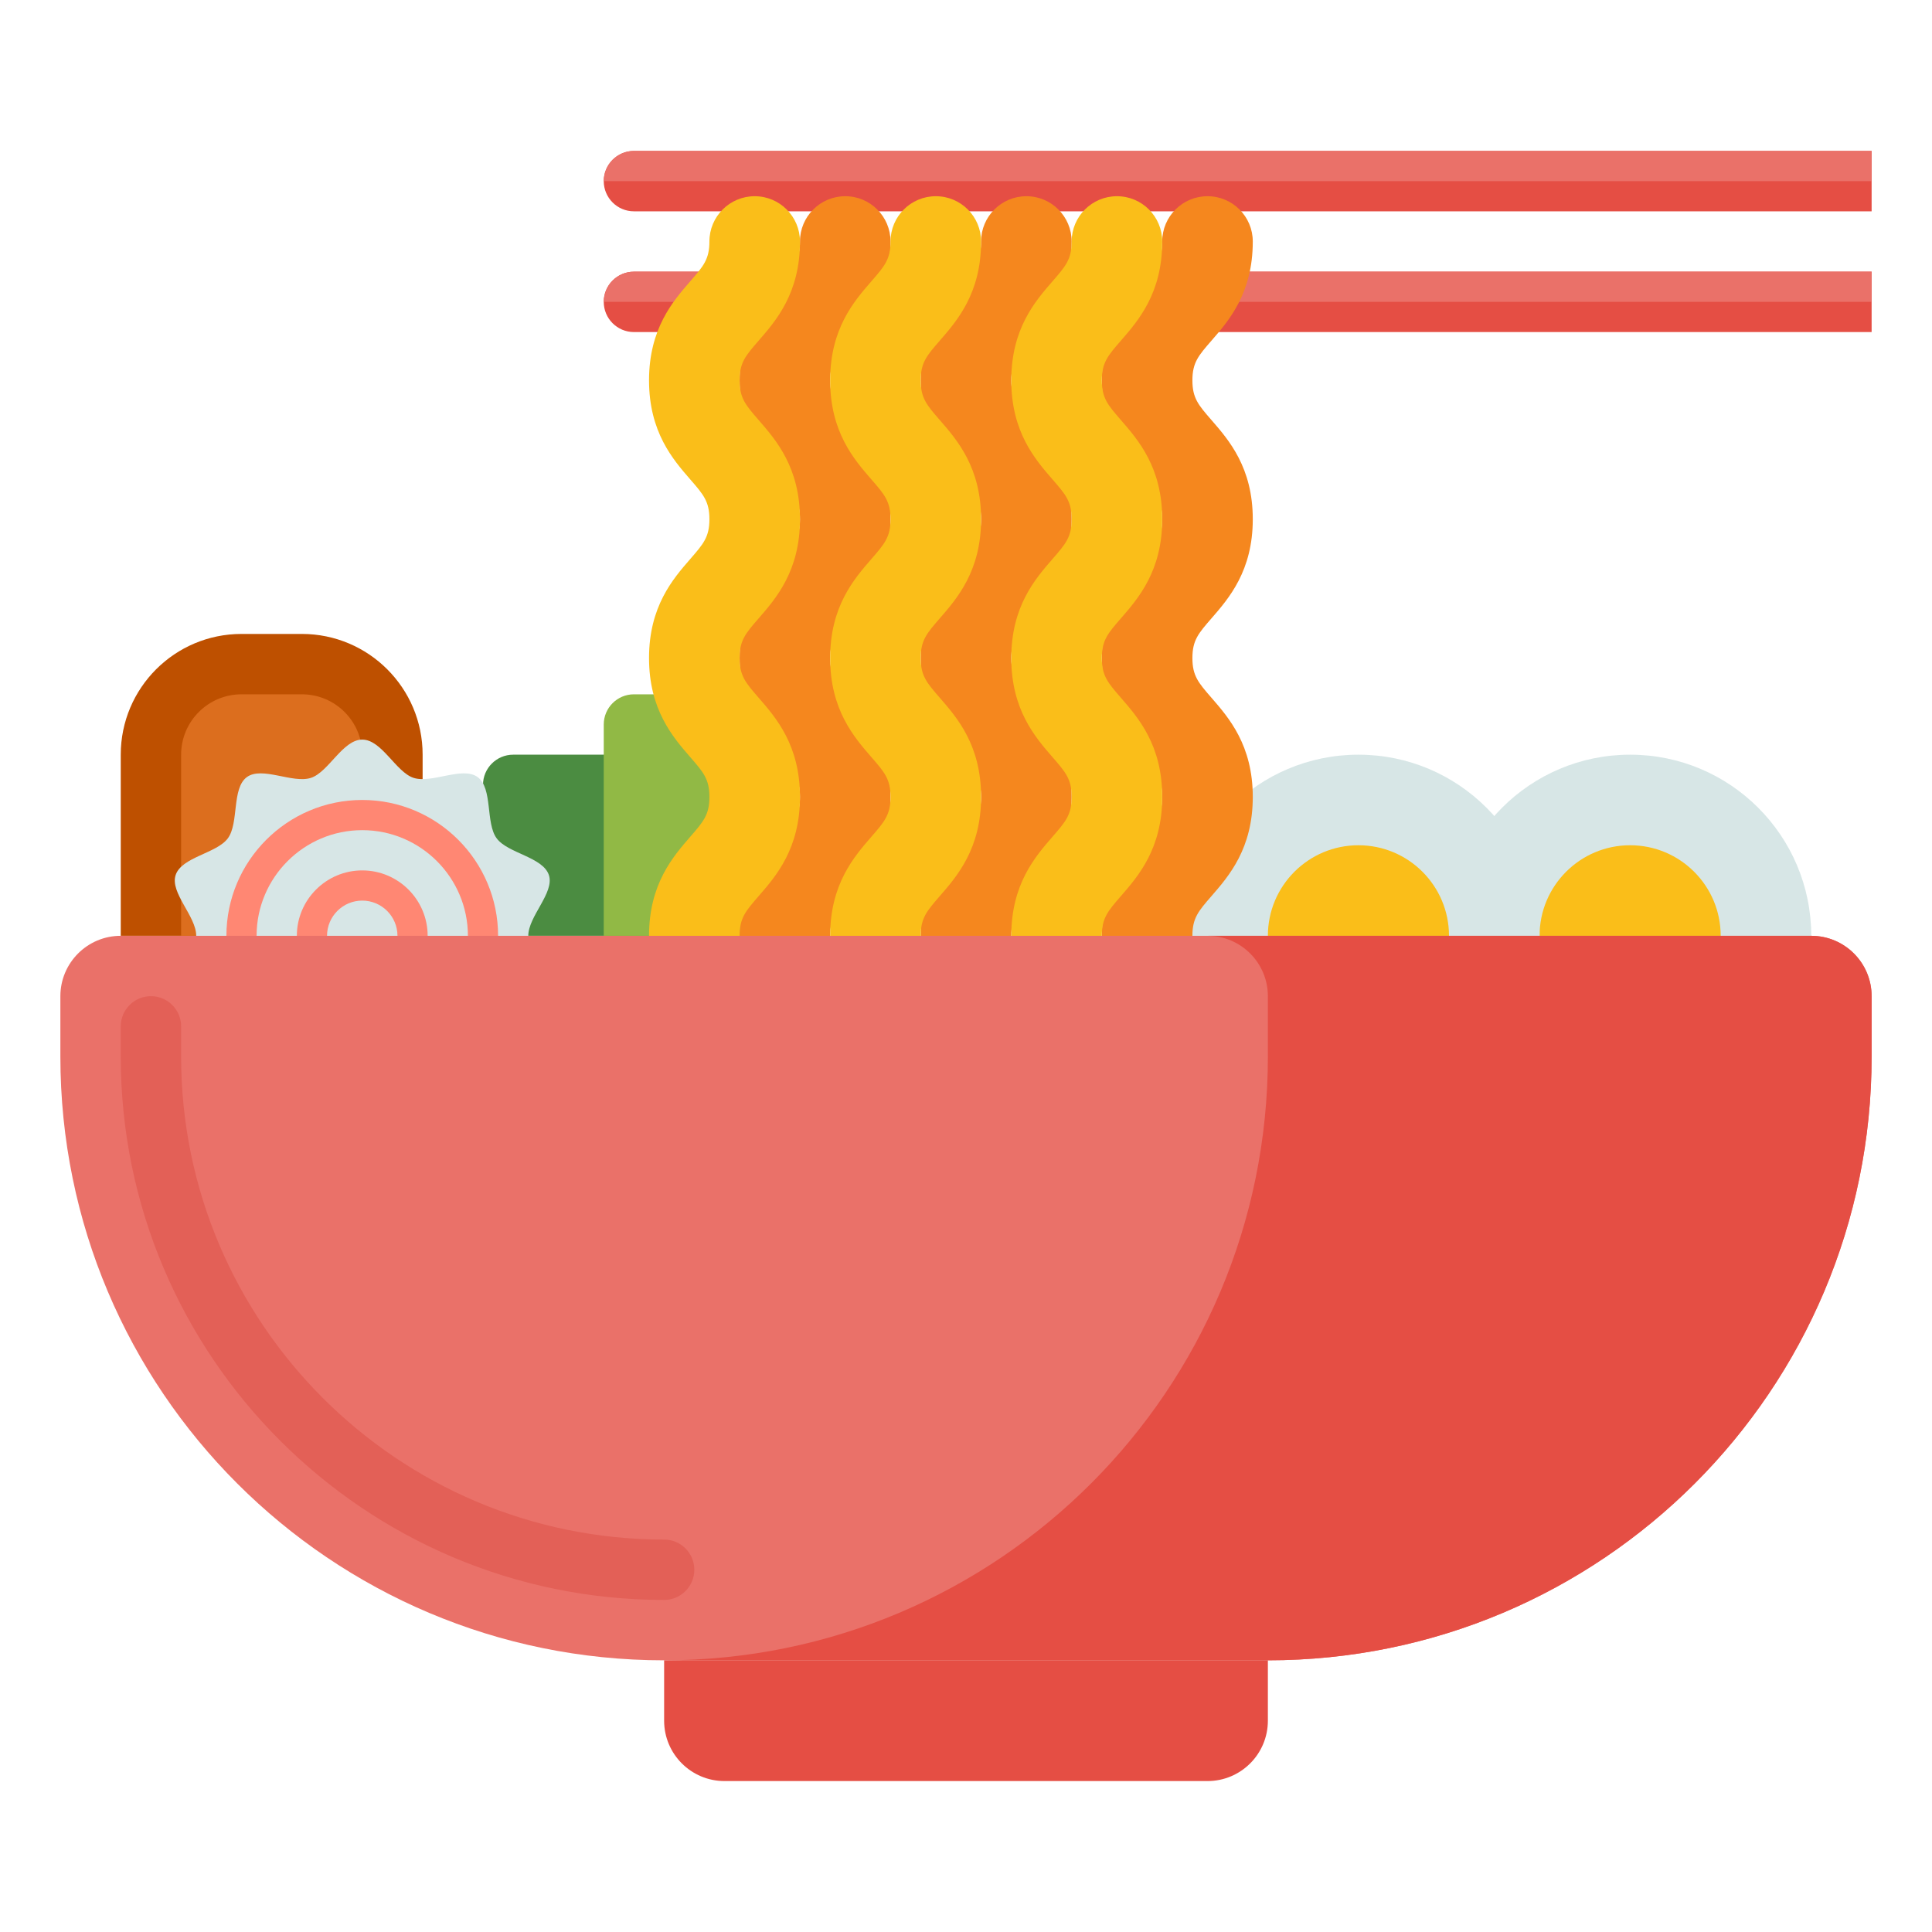 <?xml version="1.0"?>
<svg xmlns="http://www.w3.org/2000/svg" id="Layer_1" enable-background="new 0 0 512 512" height="512px" viewBox="0 0 512 512" width="512px" class=""><g><g><g><path d="m80 168h-16c-17.673 0-32 14.327-32 32v48h80v-48c0-17.673-14.327-32-32-32z" fill="#be5000" data-original="#BE5000" class=""/></g><g><path d="m80 184h-16c-8.837 0-16 7.163-16 16v48h48v-48c0-8.837-7.163-16-16-16z" fill="#dc6e1e" data-original="#DC6E1E"/></g><g><path d="m136 200h32c4.418 0 8 3.582 8 8v40h-48v-40c0-4.418 3.582-8 8-8z" fill="#4b8c41" data-original="#4B8C41"/></g><g><path d="m168 184h32c4.418 0 8 3.582 8 8v56h-48v-56c0-4.418 3.582-8 8-8z" fill="#91b945" data-original="#91B945"/></g><g><circle cx="432" cy="248" fill="#d7e6e6" r="48" data-original="#D7E6E6" class=""/></g><g><path d="m140 248c0-5.178 6.985-11.4 5.467-16.073-1.572-4.842-10.932-5.758-13.866-9.789-2.963-4.071-.962-13.246-5.033-16.209-4.031-2.933-12.125 1.784-16.967.212-4.672-1.517-8.423-10.141-13.601-10.141s-8.929 8.624-13.602 10.142c-4.842 1.572-12.936-3.145-16.967-.212-4.071 2.963-2.07 12.138-5.033 16.209-2.933 4.031-12.293 4.946-13.865 9.789-1.518 4.672 5.467 10.894 5.467 16.072s-6.985 11.4-5.467 16.073c1.572 4.842 10.932 5.758 13.866 9.789 2.963 4.071.962 13.246 5.033 16.209 4.031 2.933 12.125-1.784 16.967-.212 4.672 1.517 8.423 10.141 13.601 10.141s8.929-8.624 13.602-10.142c4.842-1.572 12.936 3.145 16.967.212 4.071-2.963 2.07-12.138 5.033-16.209 2.933-4.031 12.293-4.946 13.865-9.789 1.518-4.672-5.467-10.894-5.467-16.072z" fill="#d7e6e6" data-original="#D7E6E6" class=""/></g><g><path d="m96 284c-19.851 0-36-16.149-36-36s16.149-36 36-36 36 16.149 36 36-16.149 36-36 36zm0-64c-15.439 0-28 12.561-28 28s12.561 28 28 28 28-12.561 28-28-12.561-28-28-28z" fill="#ff8773" data-original="#FF8773"/></g><g><path d="m96 265.333c-9.558 0-17.333-7.775-17.333-17.333s7.775-17.333 17.333-17.333 17.333 7.775 17.333 17.333-7.775 17.333-17.333 17.333zm0-26.666c-5.146 0-9.333 4.187-9.333 9.333s4.187 9.333 9.333 9.333 9.333-4.187 9.333-9.333-4.187-9.333-9.333-9.333z" fill="#ff8773" data-original="#FF8773"/></g><g><circle cx="432" cy="248" fill="#fabe19" r="24" data-original="#FABE19" class=""/></g><g><circle cx="360" cy="248" fill="#d7e6e6" r="48" data-original="#D7E6E6" class=""/></g><g><circle cx="360" cy="248" fill="#fabe19" r="24" data-original="#FABE19" class=""/></g><g><path d="m168 56h328v-16h-328c-4.418 0-8 3.582-8 8 0 4.418 3.582 8 8 8z" fill="#d7322d" data-original="#D7322D" class="active-path" style="fill:#E54E44" data-old_color="#d7322d"/></g><g><path d="m168 88h328v-16h-328c-4.418 0-8 3.582-8 8 0 4.418 3.582 8 8 8z" fill="#d7322d" data-original="#D7322D" class="active-path" style="fill:#E54E44" data-old_color="#d7322d"/></g><g><path d="m160 48h336v-8h-328c-4.418 0-8 3.582-8 8z" fill="#f04b37" data-original="#F04B37" class="" style="fill:#EA7169" data-old_color="#f04b37"/></g><g><path d="m160 80h336v-8h-328c-4.418 0-8 3.582-8 8z" fill="#f04b37" data-original="#F04B37" class="" style="fill:#EA7169" data-old_color="#f04b37"/></g><g><g><path d="m208 260c-6.627 0-12-5.373-12-12 0-13.688 6.326-20.963 10.944-26.275 3.471-3.992 5.056-5.814 5.056-10.527s-1.584-6.535-5.056-10.527c-4.618-5.314-10.944-12.588-10.944-26.276s6.326-20.962 10.945-26.273c3.471-3.991 5.055-5.813 5.055-10.524 0-4.712-1.584-6.533-5.055-10.525-4.619-5.313-10.945-12.588-10.945-26.276s6.326-20.962 10.945-26.273c3.471-3.991 5.055-5.813 5.055-10.524 0-6.627 5.373-12 12-12s12 5.373 12 12c0 13.688-6.326 20.962-10.945 26.272-3.471 3.991-5.055 5.813-5.055 10.524 0 4.713 1.584 6.534 5.056 10.526 4.619 5.312 10.944 12.586 10.944 26.273s-6.326 20.961-10.945 26.272c-3.471 3.992-5.055 5.813-5.055 10.525 0 4.713 1.584 6.535 5.056 10.527 4.619 5.313 10.944 12.587 10.944 26.275s-6.326 20.963-10.944 26.275c-3.472 3.996-5.056 5.818-5.056 10.531 0 6.627-5.373 12-12 12z" fill="#f5871e" data-original="#F5871E" class=""/></g><g><path d="m184 260c-6.627 0-12-5.373-12-12 0-13.688 6.326-20.963 10.944-26.275 3.471-3.992 5.056-5.814 5.056-10.527s-1.584-6.535-5.056-10.527c-4.618-5.314-10.944-12.588-10.944-26.276s6.326-20.962 10.945-26.273c3.471-3.991 5.055-5.813 5.055-10.524 0-4.712-1.584-6.533-5.055-10.525-4.619-5.313-10.945-12.588-10.945-26.276s6.326-20.962 10.945-26.273c3.471-3.991 5.055-5.813 5.055-10.524 0-6.627 5.373-12 12-12s12 5.373 12 12c0 13.688-6.326 20.962-10.945 26.272-3.471 3.991-5.055 5.813-5.055 10.524 0 4.713 1.584 6.534 5.056 10.526 4.619 5.312 10.944 12.586 10.944 26.273s-6.326 20.961-10.945 26.272c-3.471 3.992-5.055 5.813-5.055 10.525 0 4.713 1.584 6.535 5.056 10.527 4.619 5.313 10.944 12.587 10.944 26.275s-6.326 20.963-10.944 26.275c-3.472 3.996-5.056 5.818-5.056 10.531 0 6.627-5.373 12-12 12z" fill="#fabe19" data-original="#FABE19" class=""/></g><g><path d="m256 260c-6.627 0-12-5.373-12-12 0-13.688 6.326-20.963 10.944-26.275 3.472-3.992 5.056-5.814 5.056-10.527s-1.584-6.535-5.056-10.527c-4.618-5.314-10.944-12.588-10.944-26.276s6.326-20.962 10.945-26.273c3.471-3.991 5.055-5.813 5.055-10.524 0-4.712-1.584-6.533-5.055-10.525-4.619-5.313-10.945-12.588-10.945-26.276s6.326-20.962 10.945-26.273c3.471-3.991 5.055-5.813 5.055-10.524 0-6.627 5.373-12 12-12s12 5.373 12 12c0 13.688-6.326 20.962-10.945 26.272-3.471 3.991-5.055 5.813-5.055 10.524 0 4.713 1.584 6.534 5.056 10.526 4.618 5.312 10.944 12.586 10.944 26.273s-6.326 20.961-10.944 26.272c-3.472 3.992-5.056 5.813-5.056 10.525 0 4.713 1.584 6.535 5.056 10.527 4.619 5.313 10.944 12.587 10.944 26.275s-6.325 20.963-10.944 26.275c-3.472 3.996-5.056 5.818-5.056 10.531 0 6.627-5.373 12-12 12z" fill="#f5871e" data-original="#F5871E" class=""/></g><g><path d="m232 260c-6.627 0-12-5.373-12-12 0-13.688 6.326-20.963 10.944-26.275 3.471-3.992 5.056-5.814 5.056-10.527s-1.584-6.535-5.056-10.527c-4.618-5.314-10.944-12.588-10.944-26.276s6.326-20.962 10.945-26.273c3.471-3.991 5.055-5.813 5.055-10.524 0-4.712-1.584-6.533-5.055-10.525-4.619-5.313-10.945-12.588-10.945-26.276s6.326-20.962 10.945-26.273c3.471-3.991 5.055-5.813 5.055-10.524 0-6.627 5.373-12 12-12s12 5.373 12 12c0 13.688-6.326 20.962-10.945 26.272-3.471 3.991-5.055 5.813-5.055 10.524 0 4.713 1.584 6.534 5.056 10.526 4.619 5.312 10.944 12.586 10.944 26.273s-6.326 20.961-10.945 26.272c-3.471 3.992-5.055 5.813-5.055 10.525 0 4.713 1.584 6.535 5.056 10.527 4.619 5.313 10.944 12.587 10.944 26.275s-6.326 20.963-10.944 26.275c-3.472 3.996-5.056 5.818-5.056 10.531 0 6.627-5.373 12-12 12z" fill="#fabe19" data-original="#FABE19" class=""/></g><g><path d="m304 260c-6.627 0-12-5.373-12-12 0-13.688 6.325-20.963 10.944-26.275 3.472-3.992 5.056-5.814 5.056-10.527s-1.584-6.535-5.056-10.527c-4.619-5.314-10.944-12.588-10.944-26.276s6.326-20.962 10.945-26.273c3.471-3.991 5.055-5.813 5.055-10.524 0-4.712-1.584-6.533-5.055-10.525-4.619-5.313-10.945-12.588-10.945-26.276s6.326-20.962 10.945-26.273c3.471-3.991 5.055-5.813 5.055-10.524 0-6.627 5.373-12 12-12s12 5.373 12 12c0 13.688-6.326 20.962-10.945 26.272-3.471 3.991-5.055 5.813-5.055 10.524 0 4.713 1.584 6.534 5.056 10.526 4.618 5.312 10.944 12.586 10.944 26.273s-6.326 20.961-10.944 26.272c-3.472 3.992-5.056 5.813-5.056 10.525 0 4.713 1.584 6.535 5.056 10.527 4.619 5.313 10.944 12.587 10.944 26.275s-6.325 20.963-10.944 26.275c-3.472 3.996-5.056 5.818-5.056 10.531 0 6.627-5.373 12-12 12z" fill="#f5871e" data-original="#F5871E" class=""/></g><g><path d="m280 260c-6.627 0-12-5.373-12-12 0-13.688 6.325-20.963 10.944-26.275 3.472-3.992 5.056-5.814 5.056-10.527s-1.584-6.535-5.056-10.527c-4.619-5.314-10.944-12.588-10.944-26.276s6.326-20.962 10.945-26.273c3.471-3.991 5.055-5.813 5.055-10.524 0-4.712-1.584-6.533-5.055-10.525-4.619-5.313-10.945-12.588-10.945-26.276s6.326-20.962 10.945-26.273c3.471-3.991 5.055-5.813 5.055-10.524 0-6.627 5.373-12 12-12s12 5.373 12 12c0 13.688-6.326 20.962-10.945 26.272-3.471 3.991-5.055 5.813-5.055 10.524 0 4.713 1.584 6.534 5.056 10.526 4.618 5.312 10.944 12.586 10.944 26.273s-6.326 20.961-10.944 26.272c-3.472 3.992-5.056 5.813-5.056 10.525 0 4.713 1.584 6.535 5.056 10.527 4.619 5.313 10.944 12.587 10.944 26.275s-6.325 20.963-10.944 26.275c-3.472 3.996-5.056 5.818-5.056 10.531 0 6.627-5.373 12-12 12z" fill="#fabe19" data-original="#FABE19" class=""/></g></g><g><path d="m336 440h-160c-88.366 0-160-71.634-160-160v-16c0-8.837 7.163-16 16-16h448c8.837 0 16 7.163 16 16v16c0 88.366-71.634 160-160 160z" fill="#f04b37" data-original="#F04B37" class="" style="fill:#EA7169" data-old_color="#f04b37"/></g><g><path d="m176 424c-79.402 0-144-64.598-144-144v-8c0-4.418 3.582-8 8-8s8 3.582 8 8v8c0 70.579 57.42 128 128 128 4.418 0 8 3.582 8 8s-3.582 8-8 8z" fill="#ff6955" data-original="#FF6955" class="" style="fill:#E36057" data-old_color="#ff6955"/></g><g><path d="m480 248h-160c8.837 0 16 7.163 16 16v16c0 88.365-71.635 160-160 160h160c88.365 0 160-71.635 160-160v-16c0-8.837-7.163-16-16-16z" fill="#d7322d" data-original="#D7322D" class="active-path" style="fill:#E54E44" data-old_color="#d7322d"/></g><g><path d="m320 472h-128c-8.837 0-16-7.163-16-16v-16h160v16c0 8.837-7.163 16-16 16z" fill="#d7322d" data-original="#D7322D" class="active-path" style="fill:#E54E44" data-old_color="#d7322d"/></g></g></g> </svg>
